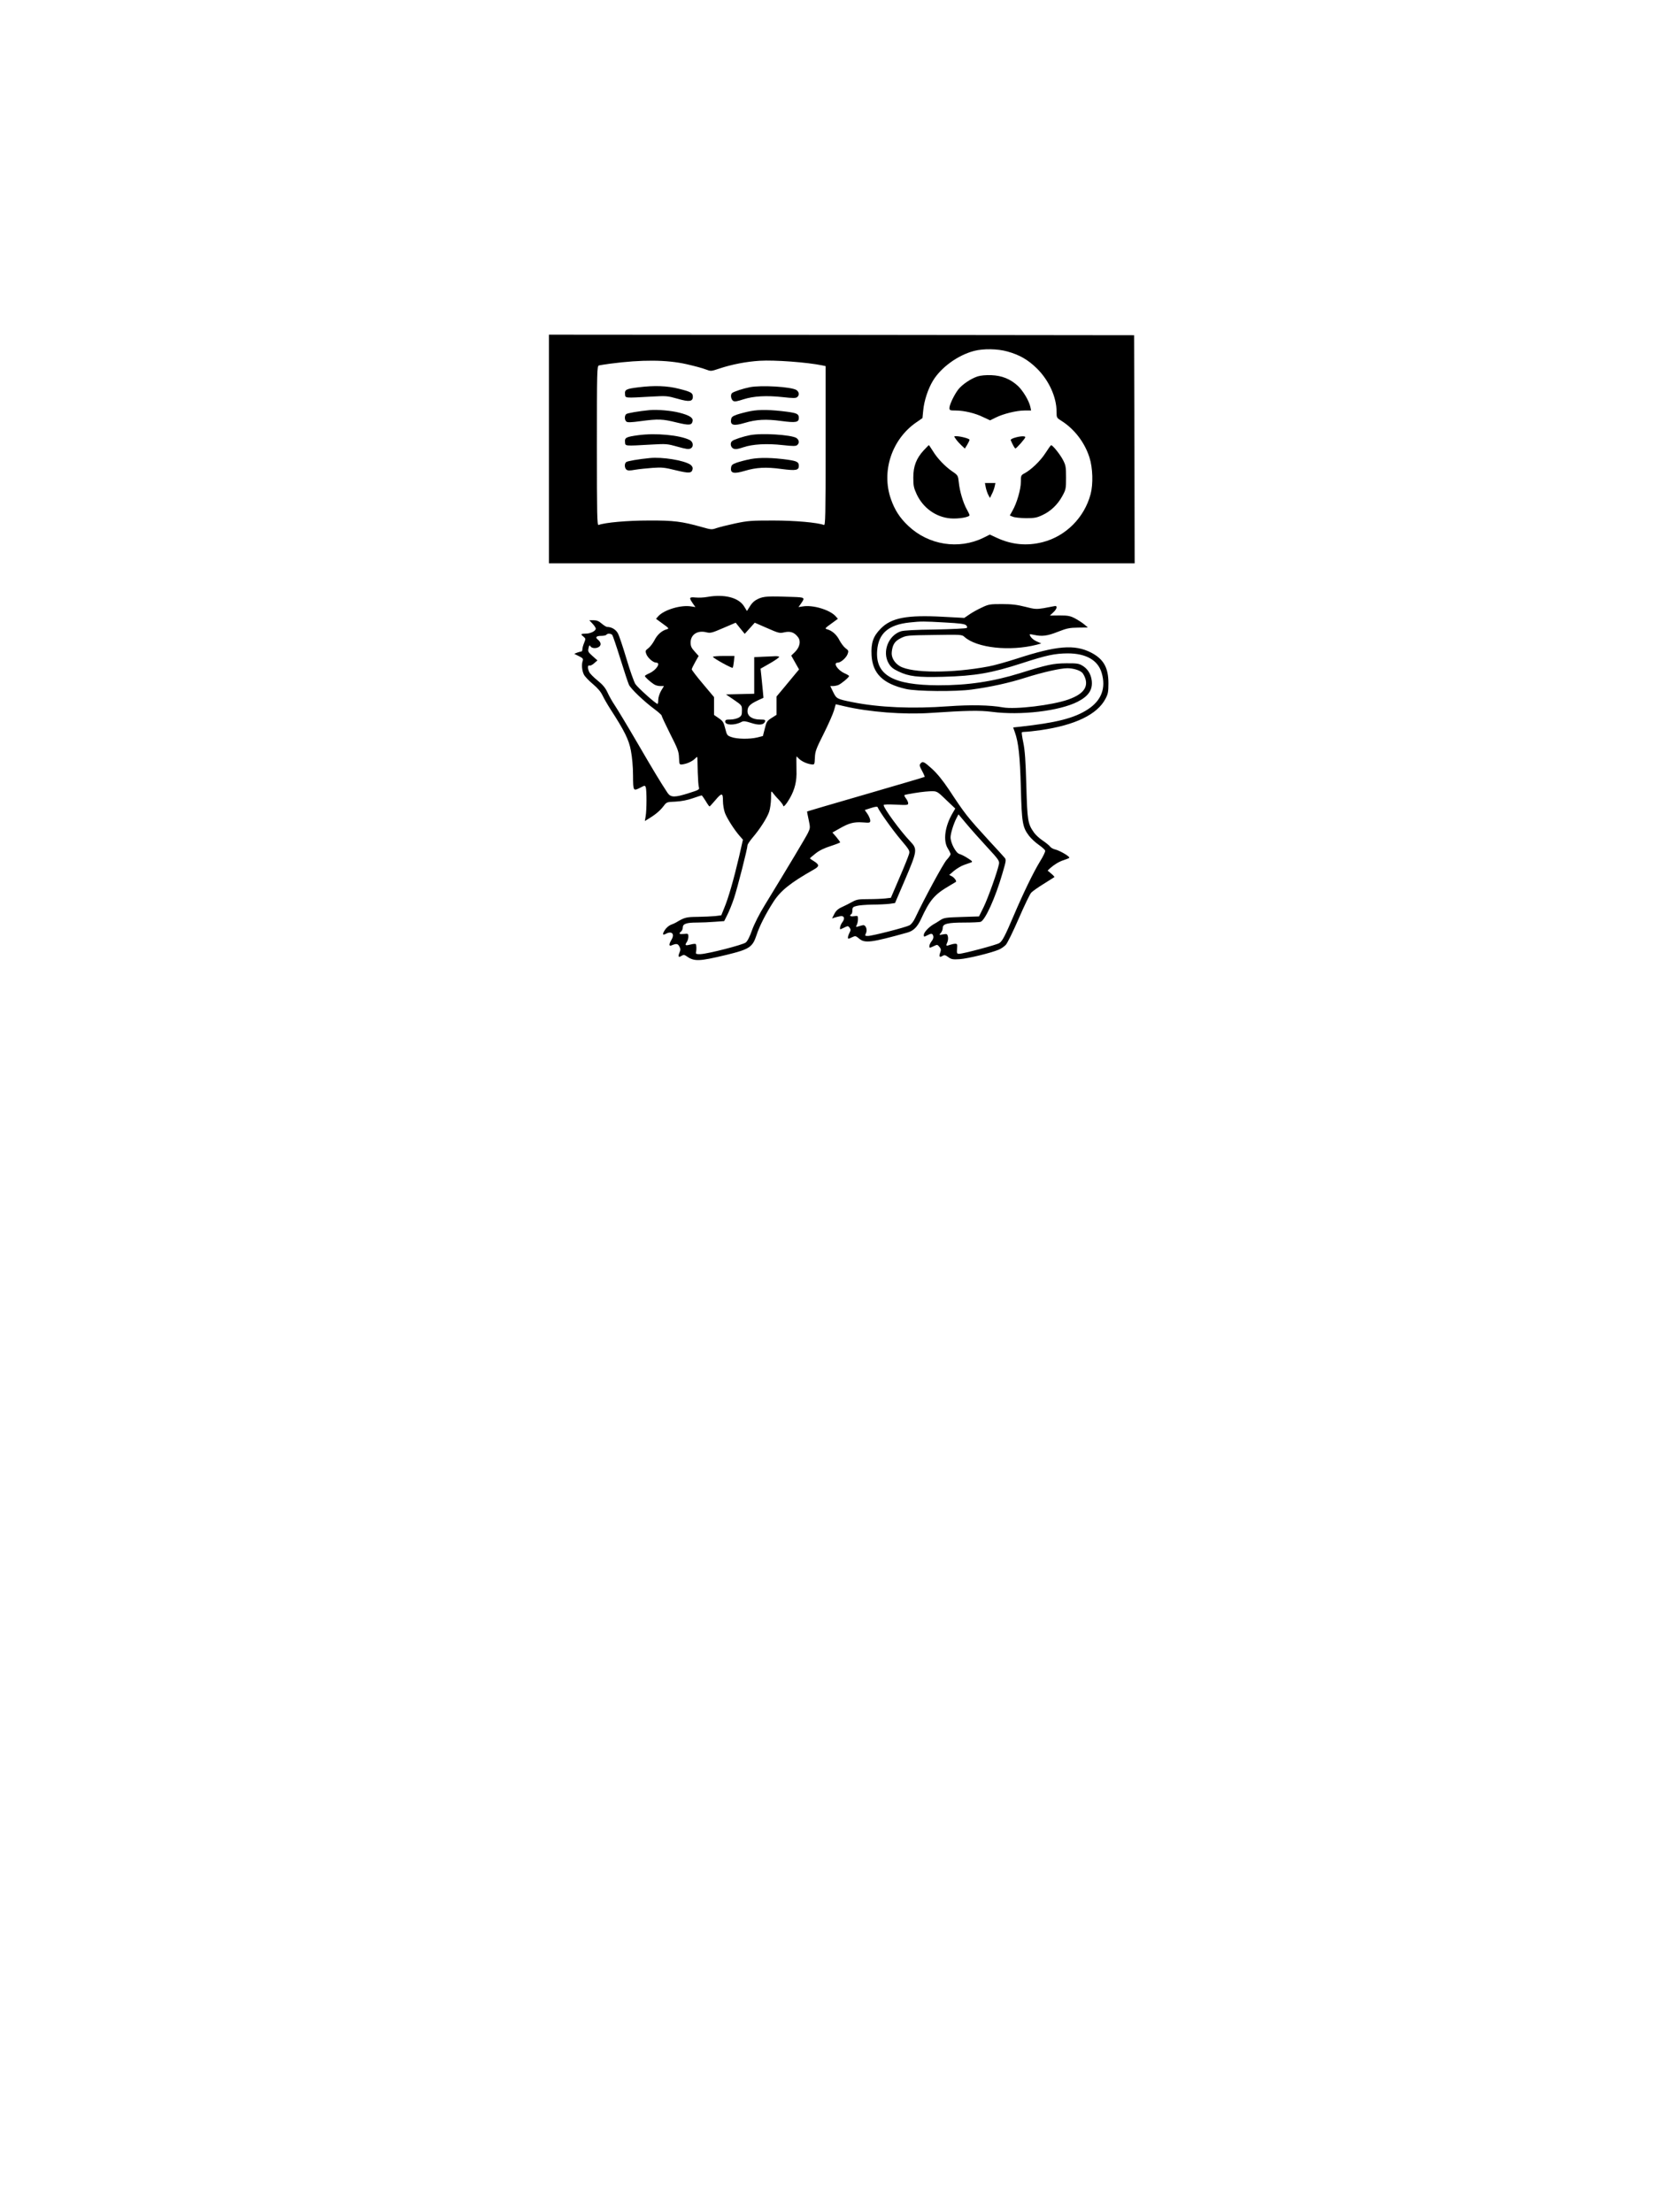 <?xml version="1.0" standalone="no"?>
<!DOCTYPE svg PUBLIC "-//W3C//DTD SVG 20010904//EN"
 "http://www.w3.org/TR/2001/REC-SVG-20010904/DTD/svg10.dtd">
<svg version="1.0" xmlns="http://www.w3.org/2000/svg"
 width="1504pt" height="1983pt" viewBox="0 0 1504 1983"
 preserveAspectRatio="xMidYMid meet">

<g transform="translate(0,1983) scale(0.1,-0.1)"
fill="#000000" stroke="none">
<path d="M4920 15805 l0 -1025 2625 0 2625 0 -2 1023 -3 1022 -2622 3 -2623 2
0 -1025z m4110 874 c109 -30 186 -75 266 -154 106 -106 174 -255 174 -385 0
-54 1 -56 43 -82 117 -74 209 -194 252 -329 30 -94 34 -239 10 -329 -56 -210
-222 -377 -430 -430 -141 -36 -277 -23 -411 39 l-62 29 -58 -29 c-222 -108
-491 -65 -672 106 -77 72 -123 144 -157 242 -87 249 9 536 228 687 l55 38 7
70 c8 86 43 192 87 265 72 119 223 229 368 267 83 22 212 20 300 -5z m-2875
-114 c66 -15 142 -35 169 -46 48 -18 48 -18 123 7 110 37 245 63 363 70 134 8
422 -13 563 -42 l27 -6 0 -715 c0 -629 -2 -714 -15 -709 -59 22 -259 40 -455
40 -196 0 -226 -2 -340 -26 -69 -15 -145 -34 -168 -42 -42 -15 -49 -14 -130 9
-182 51 -253 60 -477 59 -191 0 -393 -18 -450 -40 -13 -5 -15 80 -15 709 0
673 1 716 18 721 9 2 55 10 102 16 282 37 504 36 685 -5z"/>
<path d="M8763 16456 c-61 -20 -138 -72 -173 -116 -36 -46 -80 -137 -80 -167
0 -21 5 -23 56 -23 74 0 176 -24 248 -60 l60 -28 49 24 c67 34 188 64 259 64
l60 0 -7 33 c-12 55 -66 145 -112 188 -68 62 -142 92 -238 96 -49 2 -96 -3
-122 -11z"/>
<path d="M8568 15893 c11 -16 34 -41 50 -56 l30 -28 21 34 c11 19 21 39 21 45
0 10 -82 32 -121 32 -20 0 -20 0 -1 -27z"/>
<path d="M9095 15906 c-22 -6 -38 -16 -36 -21 15 -37 36 -75 42 -75 10 0 89
90 89 101 0 12 -47 10 -95 -5z"/>
<path d="M8280 15794 c-67 -73 -94 -143 -94 -244 0 -74 4 -93 30 -150 58 -124
173 -206 303 -217 71 -6 171 11 171 29 0 5 -11 28 -24 51 -32 56 -64 162 -72
241 -7 64 -7 65 -60 101 -65 45 -133 116 -174 184 -18 28 -33 51 -35 51 -1 0
-21 -21 -45 -46z"/>
<path d="M9370 15768 c-44 -69 -130 -152 -191 -183 -27 -15 -29 -19 -29 -75 0
-66 -36 -191 -75 -258 l-24 -43 27 -11 c15 -7 68 -12 117 -13 77 0 98 4 147
27 76 35 138 95 179 170 33 60 34 68 34 168 0 96 -3 110 -28 158 -27 51 -93
133 -106 131 -3 0 -26 -32 -51 -71z"/>
<path d="M8835 15463 c4 -21 14 -51 22 -67 l16 -30 17 35 c10 18 21 49 25 67
l7 32 -47 0 -47 0 7 -37z"/>
<path d="M5722 16358 c-108 -13 -124 -21 -120 -60 3 -38 -9 -37 239 -23 129 7
139 7 231 -19 106 -31 138 -26 138 18 0 34 -17 44 -125 71 -105 27 -221 31
-363 13z"/>
<path d="M6721 16359 c-58 -11 -143 -39 -159 -52 -17 -14 -11 -57 10 -71 13
-8 35 -4 90 14 93 30 209 36 355 20 90 -10 116 -10 128 0 22 18 18 47 -7 64
-47 29 -315 45 -417 25z"/>
<path d="M5825 16154 c-102 -10 -201 -27 -212 -36 -17 -14 -16 -53 1 -67 10
-9 42 -8 130 4 159 21 194 19 320 -12 115 -28 138 -26 144 15 4 28 -31 50
-117 72 -72 19 -198 30 -266 24z"/>
<path d="M6729 16145 c-42 -8 -98 -23 -125 -32 -43 -16 -49 -22 -52 -50 -5
-46 28 -52 123 -24 103 31 191 36 329 17 130 -17 156 -12 156 28 0 35 -17 43
-105 55 -148 19 -247 21 -326 6z"/>
<path d="M5722 15929 c-109 -15 -124 -22 -120 -61 3 -38 -9 -37 239 -23 129 7
139 7 231 -19 78 -22 100 -25 118 -16 30 16 24 61 -11 77 -90 43 -301 63 -457
42z"/>
<path d="M6721 15929 c-57 -11 -143 -39 -158 -52 -22 -16 -15 -56 10 -68 18
-8 38 -6 88 11 84 29 214 36 355 20 91 -10 117 -10 129 0 22 18 18 47 -7 64
-48 29 -313 46 -417 25z"/>
<path d="M5825 15724 c-104 -10 -201 -27 -212 -36 -18 -14 -16 -53 2 -68 11
-9 29 -10 77 -1 35 6 106 13 158 17 84 6 108 3 209 -22 120 -29 143 -27 149
14 2 13 -6 27 -22 38 -59 38 -249 69 -361 58z"/>
<path d="M6729 15715 c-42 -8 -98 -23 -125 -32 -43 -16 -49 -22 -52 -50 -5
-46 28 -52 123 -24 103 31 191 36 329 17 130 -17 156 -12 156 28 0 34 -16 43
-100 55 -135 19 -251 21 -331 6z"/>
<path d="M6340 14479 c-30 -6 -78 -8 -107 -5 -58 5 -59 -1 -20 -58 l20 -28
-39 6 c-89 15 -238 -29 -292 -86 l-22 -25 60 -44 c57 -41 59 -44 36 -50 -44
-12 -86 -49 -111 -100 -14 -26 -38 -58 -54 -70 -26 -19 -28 -24 -19 -50 12
-35 62 -79 89 -79 45 0 3 -66 -60 -95 -23 -10 -41 -21 -41 -25 0 -8 47 -52 80
-73 13 -10 39 -17 58 -17 l33 0 -26 -43 c-14 -25 -25 -59 -25 -80 0 -21 -3
-37 -6 -37 -16 0 -177 145 -199 178 -13 21 -49 122 -80 227 -31 104 -65 206
-76 226 -17 35 -57 59 -97 59 -8 0 -30 14 -49 30 -25 22 -44 30 -72 30 l-39 0
29 -31 c16 -17 29 -37 29 -44 0 -21 -47 -45 -90 -45 -45 0 -49 -5 -19 -28 19
-16 19 -19 5 -54 -9 -21 -16 -47 -16 -58 0 -11 -4 -20 -9 -20 -5 0 -22 -5 -37
-10 l-27 -11 42 -21 c35 -17 40 -24 34 -42 -12 -32 -7 -89 11 -124 9 -17 45
-55 80 -84 43 -36 71 -69 87 -103 13 -27 44 -81 69 -120 127 -196 167 -276
185 -375 11 -58 19 -145 19 -222 1 -142 1 -141 67 -108 37 20 40 20 47 3 9
-24 9 -206 -1 -261 l-7 -42 42 26 c60 37 98 71 128 111 25 33 28 34 105 37 53
3 105 13 154 30 41 14 77 26 80 26 3 0 19 -23 36 -50 16 -28 32 -50 35 -49 3
0 25 25 50 54 60 71 70 70 70 -5 0 -34 8 -81 18 -108 20 -51 83 -150 132 -206
l29 -33 -35 -154 c-46 -197 -96 -372 -132 -457 l-27 -67 -55 -7 c-30 -3 -101
-6 -158 -7 -102 -1 -117 -5 -192 -50 -8 -5 -30 -15 -47 -21 -18 -7 -42 -28
-54 -47 -24 -38 -21 -50 9 -34 54 29 82 -1 50 -54 -23 -39 -24 -59 0 -50 43
18 58 17 71 -9 11 -20 12 -31 1 -56 -15 -37 -9 -46 19 -28 17 10 24 10 39 0
74 -53 112 -52 366 9 204 50 231 68 267 177 24 76 84 194 152 299 64 99 151
169 359 287 54 30 54 44 2 77 -19 11 -34 22 -34 25 0 2 23 22 51 44 34 27 78
48 135 66 46 15 84 30 84 33 0 4 -15 25 -34 48 l-35 40 62 35 c87 50 129 61
208 56 66 -5 69 -4 69 17 0 12 -11 38 -24 58 l-25 36 56 18 c40 13 58 14 60 6
11 -31 130 -199 205 -288 78 -92 84 -102 76 -130 -4 -16 -42 -112 -85 -211
l-78 -182 -50 -6 c-27 -3 -95 -6 -150 -6 -88 0 -107 -3 -145 -24 -25 -14 -67
-35 -93 -47 -36 -16 -54 -33 -69 -62 l-20 -40 24 8 c12 4 35 9 49 12 36 7 45
-21 19 -54 -17 -22 -28 -63 -17 -63 2 0 18 7 36 16 30 15 33 15 46 -2 11 -16
11 -23 -1 -46 -8 -15 -14 -34 -14 -42 0 -14 4 -14 34 1 34 16 35 15 68 -12 50
-42 107 -35 430 55 55 15 90 50 123 121 79 172 121 221 255 299 30 18 56 33
58 35 8 7 -14 37 -35 49 l-25 13 42 36 c24 20 64 44 89 53 25 9 55 19 65 23
16 6 11 12 -30 38 -27 18 -61 34 -75 38 -31 8 -79 98 -79 149 0 35 27 122 54
174 l17 32 73 -87 c41 -49 124 -142 185 -208 101 -109 110 -123 105 -150 -13
-66 -98 -305 -137 -385 l-42 -85 -155 -5 c-139 -4 -159 -7 -190 -27 -19 -13
-48 -31 -65 -40 -43 -26 -85 -72 -85 -94 0 -18 2 -19 30 -4 38 20 47 19 55 -5
4 -13 -1 -30 -14 -46 -12 -15 -21 -35 -21 -45 0 -18 1 -18 36 -2 35 17 36 17
54 -5 15 -18 16 -27 7 -52 -13 -35 -6 -46 21 -29 16 10 25 9 52 -11 28 -20 40
-22 103 -18 71 5 278 55 349 85 20 8 48 28 62 42 15 15 67 122 117 237 50 115
100 220 112 232 12 13 63 49 112 79 50 31 92 58 95 60 3 3 -10 17 -28 32 l-32
27 22 21 c40 35 82 60 123 73 22 7 44 16 49 20 10 10 -87 67 -129 76 -16 4
-36 15 -43 25 -7 10 -37 34 -66 54 -29 19 -65 52 -79 73 -55 78 -59 105 -68
422 -6 223 -13 316 -27 383 -10 48 -16 90 -13 92 2 3 18 5 34 5 16 0 77 7 136
15 309 45 506 141 579 280 23 43 27 62 27 140 0 141 -44 218 -157 276 -147 74
-305 62 -664 -55 -93 -30 -207 -62 -253 -70 -328 -62 -686 -61 -795 2 -49 29
-79 79 -73 128 7 66 27 97 82 124 49 24 57 25 298 28 237 4 250 3 270 -16 111
-101 409 -133 651 -71 l39 11 -40 18 c-35 15 -63 44 -63 63 0 3 17 1 38 -4 71
-16 120 -10 215 28 80 31 103 36 180 37 l88 1 -33 28 c-18 15 -55 39 -83 54
-43 22 -62 26 -137 26 l-88 -1 30 28 c37 34 41 65 8 56 -13 -3 -55 -11 -95
-18 -65 -10 -80 -9 -165 13 -72 18 -119 24 -208 24 -109 0 -119 -2 -182 -32
-37 -17 -87 -45 -111 -62 l-44 -30 -188 10 c-327 18 -466 -9 -561 -106 -68
-69 -88 -128 -82 -239 9 -164 102 -255 308 -302 95 -22 448 -25 590 -5 170 23
334 59 481 106 155 49 314 85 376 85 52 0 111 -18 133 -40 10 -10 24 -37 30
-59 21 -79 -29 -137 -156 -182 -145 -51 -473 -90 -585 -70 -115 21 -291 24
-486 10 -327 -24 -624 -11 -863 37 -139 28 -142 30 -172 90 l-26 54 23 0 c13
0 35 4 48 9 27 11 97 69 97 81 0 4 -18 15 -41 25 -63 29 -105 95 -60 95 27 0
77 44 89 79 9 26 7 31 -19 50 -16 12 -40 44 -54 70 -25 51 -67 88 -111 100
-23 6 -21 9 36 50 l60 44 -22 25 c-54 57 -203 101 -292 86 l-39 -6 20 28 c40
58 40 59 -71 63 -220 8 -258 6 -308 -16 -33 -15 -56 -35 -75 -66 l-28 -44 -26
42 c-49 79 -178 111 -329 84z m2130 -229 c132 -7 178 -13 189 -25 10 -9 12
-18 6 -24 -6 -5 -131 -11 -280 -14 -182 -2 -283 -8 -310 -16 -113 -37 -170
-184 -110 -287 19 -33 39 -50 88 -73 93 -45 170 -54 401 -48 287 8 432 33 706
122 221 72 294 87 410 88 164 0 271 -61 304 -174 41 -137 -2 -249 -124 -328
-121 -79 -282 -120 -612 -156 l-57 -6 15 -42 c33 -92 46 -215 54 -497 8 -315
15 -356 73 -432 18 -24 57 -60 87 -81 30 -21 57 -45 58 -53 2 -9 -19 -53 -48
-99 -58 -95 -150 -285 -235 -485 -77 -181 -101 -227 -128 -244 -24 -16 -325
-96 -360 -96 -20 0 -22 4 -19 45 4 40 2 45 -16 45 -12 0 -33 -5 -48 -10 -34
-13 -38 -9 -23 23 6 14 9 37 5 52 -6 24 -10 25 -44 19 -36 -7 -37 -6 -19 13 9
11 17 31 17 46 0 36 44 47 195 47 66 0 130 3 143 6 41 11 135 219 197 435 35
119 35 123 17 143 -10 12 -72 80 -138 151 -194 212 -214 237 -358 456 -57 85
-106 145 -152 187 -73 66 -84 71 -104 47 -11 -13 -8 -24 15 -66 15 -28 25 -52
23 -53 -1 -2 -239 -72 -528 -156 -289 -84 -526 -153 -526 -154 -1 0 5 -34 14
-74 15 -71 15 -74 -6 -118 -20 -41 -172 -295 -388 -649 -48 -78 -93 -167 -113
-222 -20 -58 -41 -100 -57 -112 -26 -21 -334 -100 -404 -104 -35 -1 -44 1 -42
13 6 27 5 70 -2 77 -4 4 -24 2 -46 -4 -47 -12 -54 -8 -35 21 8 11 15 33 15 49
0 28 -2 29 -40 25 -43 -4 -49 2 -25 22 8 7 15 23 15 36 0 33 33 44 128 44 42
0 114 3 160 7 l83 6 28 56 c16 31 43 98 60 149 31 93 121 446 121 475 0 8 21
39 46 69 66 77 129 176 148 231 9 26 16 80 17 120 0 65 1 70 14 52 8 -11 32
-40 55 -63 22 -24 40 -48 40 -54 0 -19 29 13 59 66 45 78 64 156 60 250 -1 44
-1 91 -1 104 l2 22 21 -21 c24 -24 72 -46 112 -51 28 -3 28 -3 31 60 2 56 11
80 79 215 42 84 83 177 92 208 l16 56 77 -18 c222 -52 531 -76 770 -60 327 22
442 24 552 10 257 -34 604 7 768 90 100 51 138 109 127 193 -8 58 -38 105 -85
132 -30 18 -51 21 -145 20 -116 -1 -168 -12 -414 -89 -241 -75 -470 -109 -731
-108 -404 1 -564 91 -548 310 11 155 101 233 291 253 104 11 124 11 317 0z
m-1750 -52 l45 50 110 -48 c105 -46 112 -48 156 -38 54 12 90 -1 122 -44 27
-36 16 -88 -27 -132 l-34 -33 35 -62 35 -62 -35 -42 c-19 -23 -64 -78 -101
-122 l-66 -79 0 -82 0 -82 -44 -28 c-41 -26 -46 -34 -61 -95 l-17 -67 -51 -13
c-67 -16 -181 -15 -232 4 -37 13 -40 17 -55 77 -14 55 -20 66 -58 92 l-42 29
0 80 0 80 -100 119 c-55 65 -100 124 -100 130 0 5 14 35 31 65 l31 55 -36 40
c-29 32 -36 48 -36 80 0 72 62 112 141 92 37 -9 49 -6 151 38 l112 48 40 -50
41 -50 45 50z m-1232 -60 c5 -7 38 -103 72 -213 34 -110 69 -215 77 -233 18
-38 136 -150 229 -219 35 -26 64 -52 64 -57 0 -6 34 -79 76 -163 69 -136 78
-159 80 -215 3 -63 3 -63 31 -60 40 5 88 27 112 51 19 19 21 19 22 4 0 -10 2
-67 3 -128 2 -60 6 -120 10 -132 7 -20 1 -24 -88 -52 -128 -41 -164 -41 -193
2 -61 92 -127 201 -274 454 -89 153 -180 303 -201 334 -21 31 -49 81 -63 112
-19 41 -42 69 -89 107 -35 28 -69 63 -75 76 -16 35 -14 65 3 58 7 -3 26 6 42
21 l29 25 -44 39 c-39 35 -43 41 -36 71 6 27 9 30 17 17 12 -22 61 -22 82 -1
17 17 10 40 -18 63 -23 19 -10 31 34 31 21 0 42 5 45 10 9 14 41 12 53 -2z
m2991 -1477 l83 -79 -25 -43 c-68 -117 -85 -244 -42 -314 14 -22 25 -46 25
-52 0 -7 -16 -31 -36 -52 -30 -34 -197 -341 -281 -519 -15 -32 -35 -58 -52
-67 -37 -19 -334 -95 -371 -95 -28 0 -29 1 -18 25 15 33 -4 79 -30 71 -9 -2
-28 -7 -40 -11 -21 -6 -23 -5 -13 13 6 12 11 35 11 53 0 31 -1 31 -35 26 -33
-5 -47 5 -25 18 6 3 10 19 10 35 0 25 5 31 38 39 20 6 84 11 142 12 58 0 127
4 153 7 l49 7 90 210 c110 258 112 274 47 342 -88 92 -239 298 -239 326 0 6
40 8 110 4 101 -5 110 -4 110 12 0 10 -9 30 -20 44 -11 14 -17 28 -13 30 10 6
137 27 188 31 105 8 96 11 184 -73z"/>
<path d="M6390 13942 c0 -11 170 -105 177 -98 3 3 8 28 11 56 l5 50 -97 0
c-53 0 -96 -4 -96 -8z"/>
<path d="M6838 13943 l-78 -4 0 -164 0 -164 -126 -3 -127 -3 72 -49 c71 -49
71 -49 71 -95 0 -41 -4 -49 -29 -64 -16 -9 -50 -17 -75 -17 -38 0 -46 -3 -46
-19 0 -33 86 -35 147 -2 18 9 34 7 84 -9 63 -21 106 -20 121 3 14 23 8 27 -39
27 -69 0 -113 29 -113 74 0 42 20 63 91 97 l52 24 -6 65 c-4 36 -9 95 -13 131
l-7 65 86 49 c47 27 83 53 81 57 -3 4 -20 7 -37 6 -18 -1 -67 -4 -109 -5z"/>
</g>
</svg>
